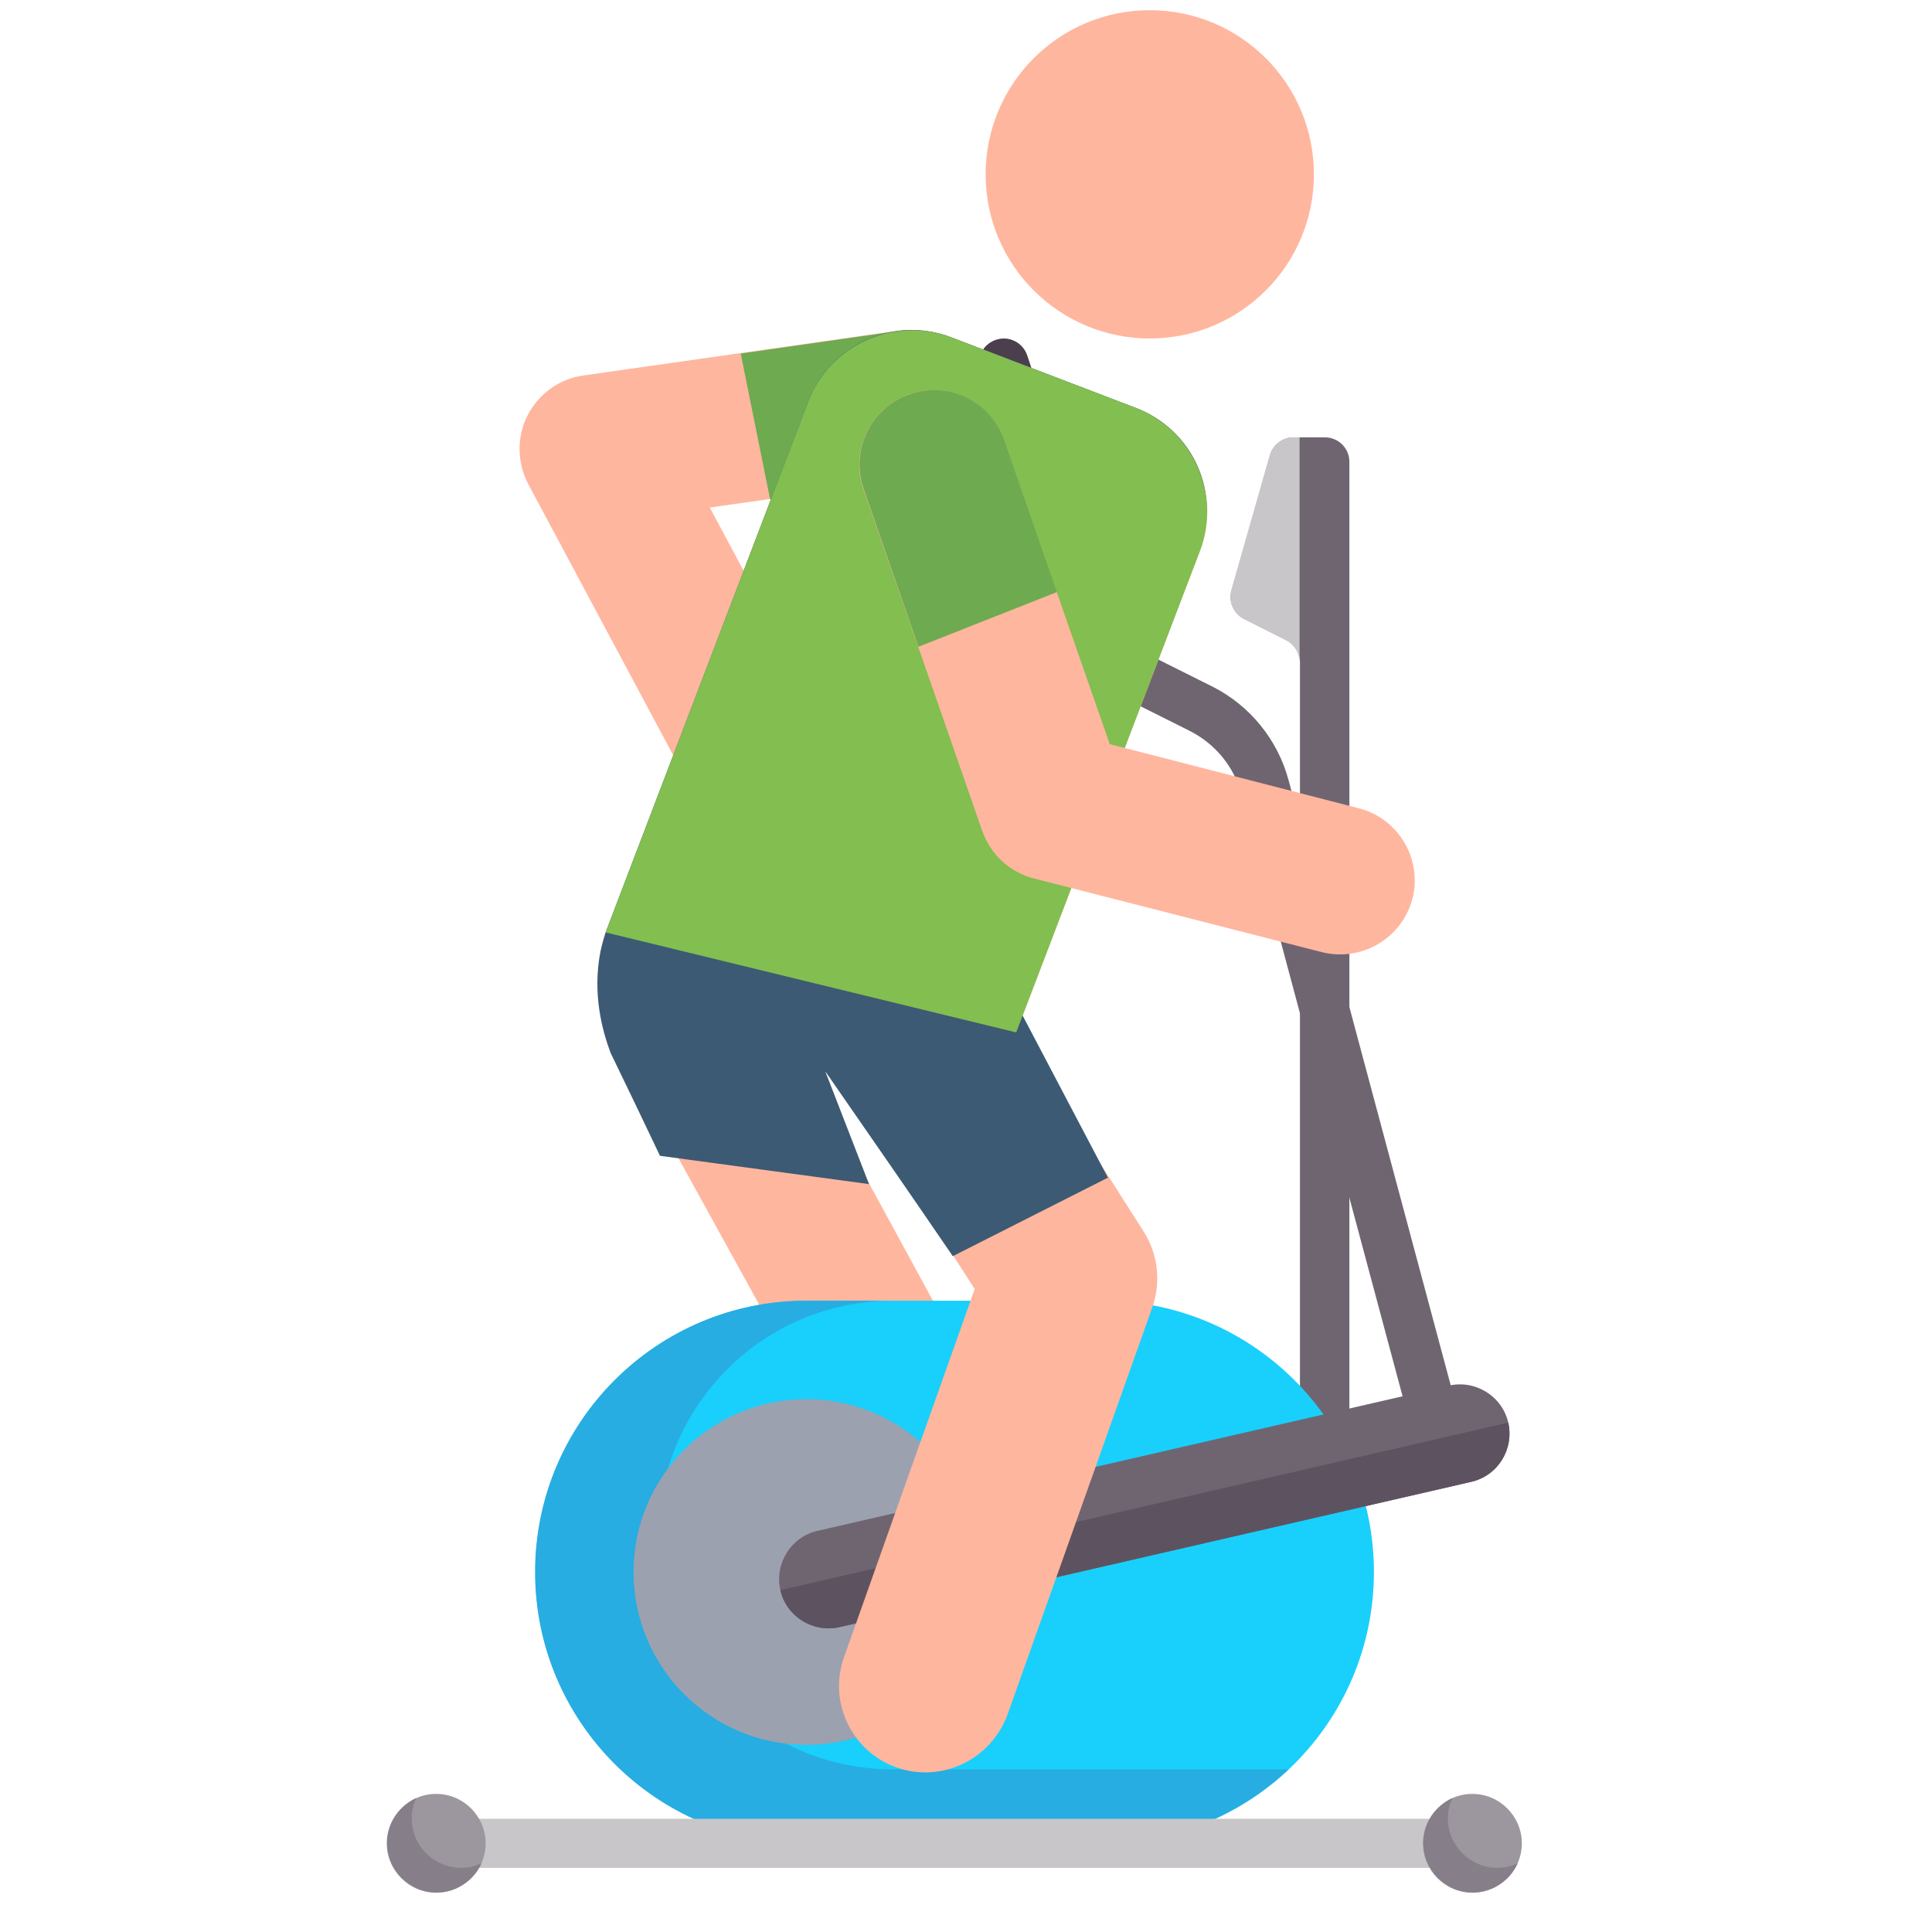 <?xml version="1.0" encoding="utf-8"?>
<!-- Generator: Adobe Illustrator 24.1.0, SVG Export Plug-In . SVG Version: 6.00 Build 0)  -->
<svg version="1.1" id="Capa_1" xmlns="http://www.w3.org/2000/svg" xmlns:xlink="http://www.w3.org/1999/xlink" x="0px" y="0px"
	 viewBox="0 0 512 512" style="enable-background:new 0 0 512 512;" xml:space="preserve">
<style type="text/css">
	.st0{fill:#FFB69E;}
	.st1{fill:#6F6571;}
	.st2{fill:#19CFFC;}
	.st3{fill:#27ADE2;}
	.st4{fill:#9CA1AF;}
	.st5{fill:#5D5360;}
	.st6{fill:#C9C6CA;}
	.st7{fill:#9C969E;}
	.st8{fill:#867E88;}
	.st9{fill:#4B3F4E;}
	.st10{fill:#6EAA50;}
	.st11{fill:#3C5A73;}
	.st12{fill:#82BE50;}
</style>
<path class="st0" d="M194.6,492.7c-10.2-4.2-15.5-17.4-11.9-29.3l29.6-97.5L162.2,275c-5.8-10.7-2.5-24.8,6.6-31.6
	c9.1-6.8,21.3-3.7,27.1,7l54.6,100.3c3.2,6,4,13.3,1.9,20l-32.8,108C216.1,490.6,204.9,496.9,194.6,492.7z"/>
<g>
	<path class="st1" d="M342.9,115.9c-2.9,0-5.5,1.9-6.3,4.7l-10.2,35.8c-0.9,3,0.5,6.2,3.4,7.6l11.1,5.6c2.2,1.1,3.6,3.4,3.6,5.8v228
		h13.1V122.4c0-3.6-2.9-6.5-6.5-6.5H342.9z"/>
	<path class="st2" d="M292.2,488.5h-78.4c-39.7,0-71.9-32.2-71.9-71.9c0-39.7,32.2-71.9,71.9-71.9h78.4c39.7,0,71.9,32.2,71.9,71.9
		C364.1,456.3,331.9,488.5,292.2,488.5z"/>
	<path class="st3" d="M236.6,468.9c-34.3,0-62.1-27.8-62.1-62.1s27.8-62.1,62.1-62.1h-22.9c-39.7,0-71.9,32.2-71.9,71.9
		c0,39.7,32.2,71.9,71.9,71.9h78.4c19.1,0,36.5-7.5,49.4-19.6L236.6,468.9L236.6,468.9z"/>
	<path class="st4" d="M259.5,416.6c0,25.3-20.5,45.8-45.8,45.8c-25.3,0-45.8-20.5-45.8-45.8c0-25.3,20.5-45.8,45.8-45.8
		C239,370.8,259.5,391.3,259.5,416.6z"/>
	<path class="st1" d="M380,382.3c-2.9,0-5.5-1.9-6.3-4.8l-44.8-167.2c-1.9-7.2-6.9-13.2-13.6-16.6l-14-7
		C292,182,285,173.9,281.7,164l-21.9-65.6c-1.1-3.4,0.7-7.1,4.1-8.3c3.4-1.2,7.1,0.7,8.3,4.1l21.9,65.6c2.2,6.6,6.9,12,13.1,15.1
		l14,7c10,5,17.4,14.1,20.3,24.9l44.8,167.2c0.9,3.5-1.1,7.1-4.6,8C381.1,382.2,380.6,382.3,380,382.3z"/>
	<path class="st1" d="M389.9,392.7l-167.4,38.5c-7,1.6-14.1-2.8-15.7-9.8c-1.6-7,2.8-14.1,9.8-15.7L384,367.2
		c7-1.6,14.1,2.8,15.7,9.8C401.3,384.1,396.9,391.1,389.9,392.7z"/>
	<path class="st5" d="M399.7,377l-192.9,44.4c1.6,7,8.6,11.4,15.7,9.8l167.4-38.5C396.9,391.1,401.3,384.1,399.7,377z"/>
	<path class="st6" d="M329.7,164.1l11.1,5.6c2.2,1.1,3.6,3.4,3.6,5.8v-59.6h-1.6c-2.9,0-5.5,1.9-6.3,4.7l-10.2,35.8
		C325.5,159.5,326.9,162.7,329.7,164.1z"/>
	<path class="st6" d="M122.2,482h261.5V495H122.2V482z"/>
	<path class="st7" d="M128.7,488.5c0,7.2-5.9,13.1-13.1,13.1s-13.1-5.9-13.1-13.1c0-7.2,5.9-13.1,13.1-13.1S128.7,481.3,128.7,488.5
		z"/>
	<path class="st8" d="M122.2,495c-7.2,0-13.1-5.9-13.1-13.1c0-1.9,0.4-3.7,1.2-5.4c-4.5,2.1-7.7,6.6-7.7,11.9
		c0,7.2,5.9,13.1,13.1,13.1c5.3,0,9.9-3.2,11.9-7.7C125.9,494.6,124.1,495,122.2,495z"/>
	<path class="st7" d="M403.3,488.5c0,7.2-5.9,13.1-13.1,13.1c-7.2,0-13.1-5.9-13.1-13.1c0-7.2,5.9-13.1,13.1-13.1
		C397.4,475.4,403.3,481.3,403.3,488.5z"/>
	<path class="st8" d="M396.8,495c-7.2,0-13.1-5.9-13.1-13.1c0-1.9,0.4-3.7,1.2-5.4c-4.5,2.1-7.7,6.6-7.7,11.9
		c0,7.2,5.9,13.1,13.1,13.1c5.3,0,9.9-3.2,11.9-7.7C400.5,494.6,398.7,495,396.8,495z"/>
	<path class="st9" d="M272.2,94.2c-1.1-3.4-4.8-5.3-8.3-4.1c-3.4,1.1-5.3,4.8-4.1,8.3l19.8,59.4c1.1,3.4,4.8,5.3,8.3,4.1
		c3.4-1.1,5.3-4.8,4.1-8.3L272.2,94.2z"/>
</g>
<g>
	<path class="st0" d="M301,108.1l-48.9-18.7c-15.1-5.8-32.1,1.8-37.9,17l-53.7,140.7c0,0-3.5,8.2-0.2,17.4l49.1,1.3l54.9,21L318,146
		C323.8,130.8,316.2,113.9,301,108.1z"/>
	<path class="st0" d="M237.6,468.4c-11.9-4.2-18.2-17.4-13.9-29.3l34.6-97.5l-58.5-90.9c-6.8-10.7-3-24.8,7.7-31.6
		c10.7-6.8,24.9-3.7,31.7,7l63.9,100.3c3.8,6,4.6,13.3,2.3,20l-38.4,108C262.6,466.3,249.6,472.6,237.6,468.4z"/>
</g>
<g>
	<path class="st0" d="M202.3,222.7c-7,0-13.8-3.8-17.4-10.4l-44.9-84c-3-5.7-3.1-12.5-0.2-18.2c2.9-5.7,8.4-9.7,14.8-10.6l83.6-11.9
		c10.8-1.5,20.7,6,22.3,16.7c1.5,10.8-6,20.7-16.7,22.3l-55.7,7.9l31.7,59.2c5.1,9.6,1.5,21.5-8.1,26.6
		C208.7,222,205.5,222.7,202.3,222.7z"/>
	<path class="st10" d="M260.5,104.4c-1.5-10.8-11.5-18.3-22.3-16.7l-41.9,6l7.8,38.7l39.7-5.6C254.5,125.1,262,115.1,260.5,104.4z"
		/>
	<path class="st11" d="M301,108.1l-48.9-18.7c-15.1-5.8-32.1,1.8-37.9,17l-53.7,140.7c-0.5,1.6-1,3.4-1.4,5.2
		c-2.1,11,0.4,20.5,2.7,26.7c4.4,9.1,8.8,18.2,13.1,27.3c18.5,2.5,37,5,55.4,7.5c-3.9-10-7.7-19.9-11.6-29.9
		c11.3,16.3,22.6,32.6,33.8,49l41.1-20.8c-7.8-14.8-15.6-29.7-23.4-44.5c15.8-40.6,31.7-81.1,47.5-121.7
		C323.8,130.8,316.2,113.9,301,108.1z"/>
	<path class="st12" d="M160.5,247.1l53.7-140.7c5.8-15.1,22.8-22.7,37.9-17l48.9,18.7c15.1,5.8,22.7,22.8,17,37.9l-48.7,127.6
		L160.5,247.1z"/>
	<g>
		<circle class="st0" cx="304.7" cy="46.2" r="43.5"/>
		<path class="st0" d="M350.2,252.3L274,232.8c-6.4-1.6-11.5-6.4-13.7-12.6l-31.5-90.6c-3.6-10.3,1.9-21.5,12.1-25.1
			c10.3-3.6,21.5,1.9,25.1,12.1l28.1,80.6l66,17c10.5,2.7,16.9,13.4,14.2,24C371.5,248.7,360.8,255,350.2,252.3z"/>
	</g>
	<path class="st10" d="M243.4,171.4l36.7-14.5l-14-40.3c-3.6-10.3-14.8-15.7-25.1-12.1c-10.3,3.6-15.7,14.8-12.1,25.1L243.4,171.4z"
		/>
</g>
</svg>
